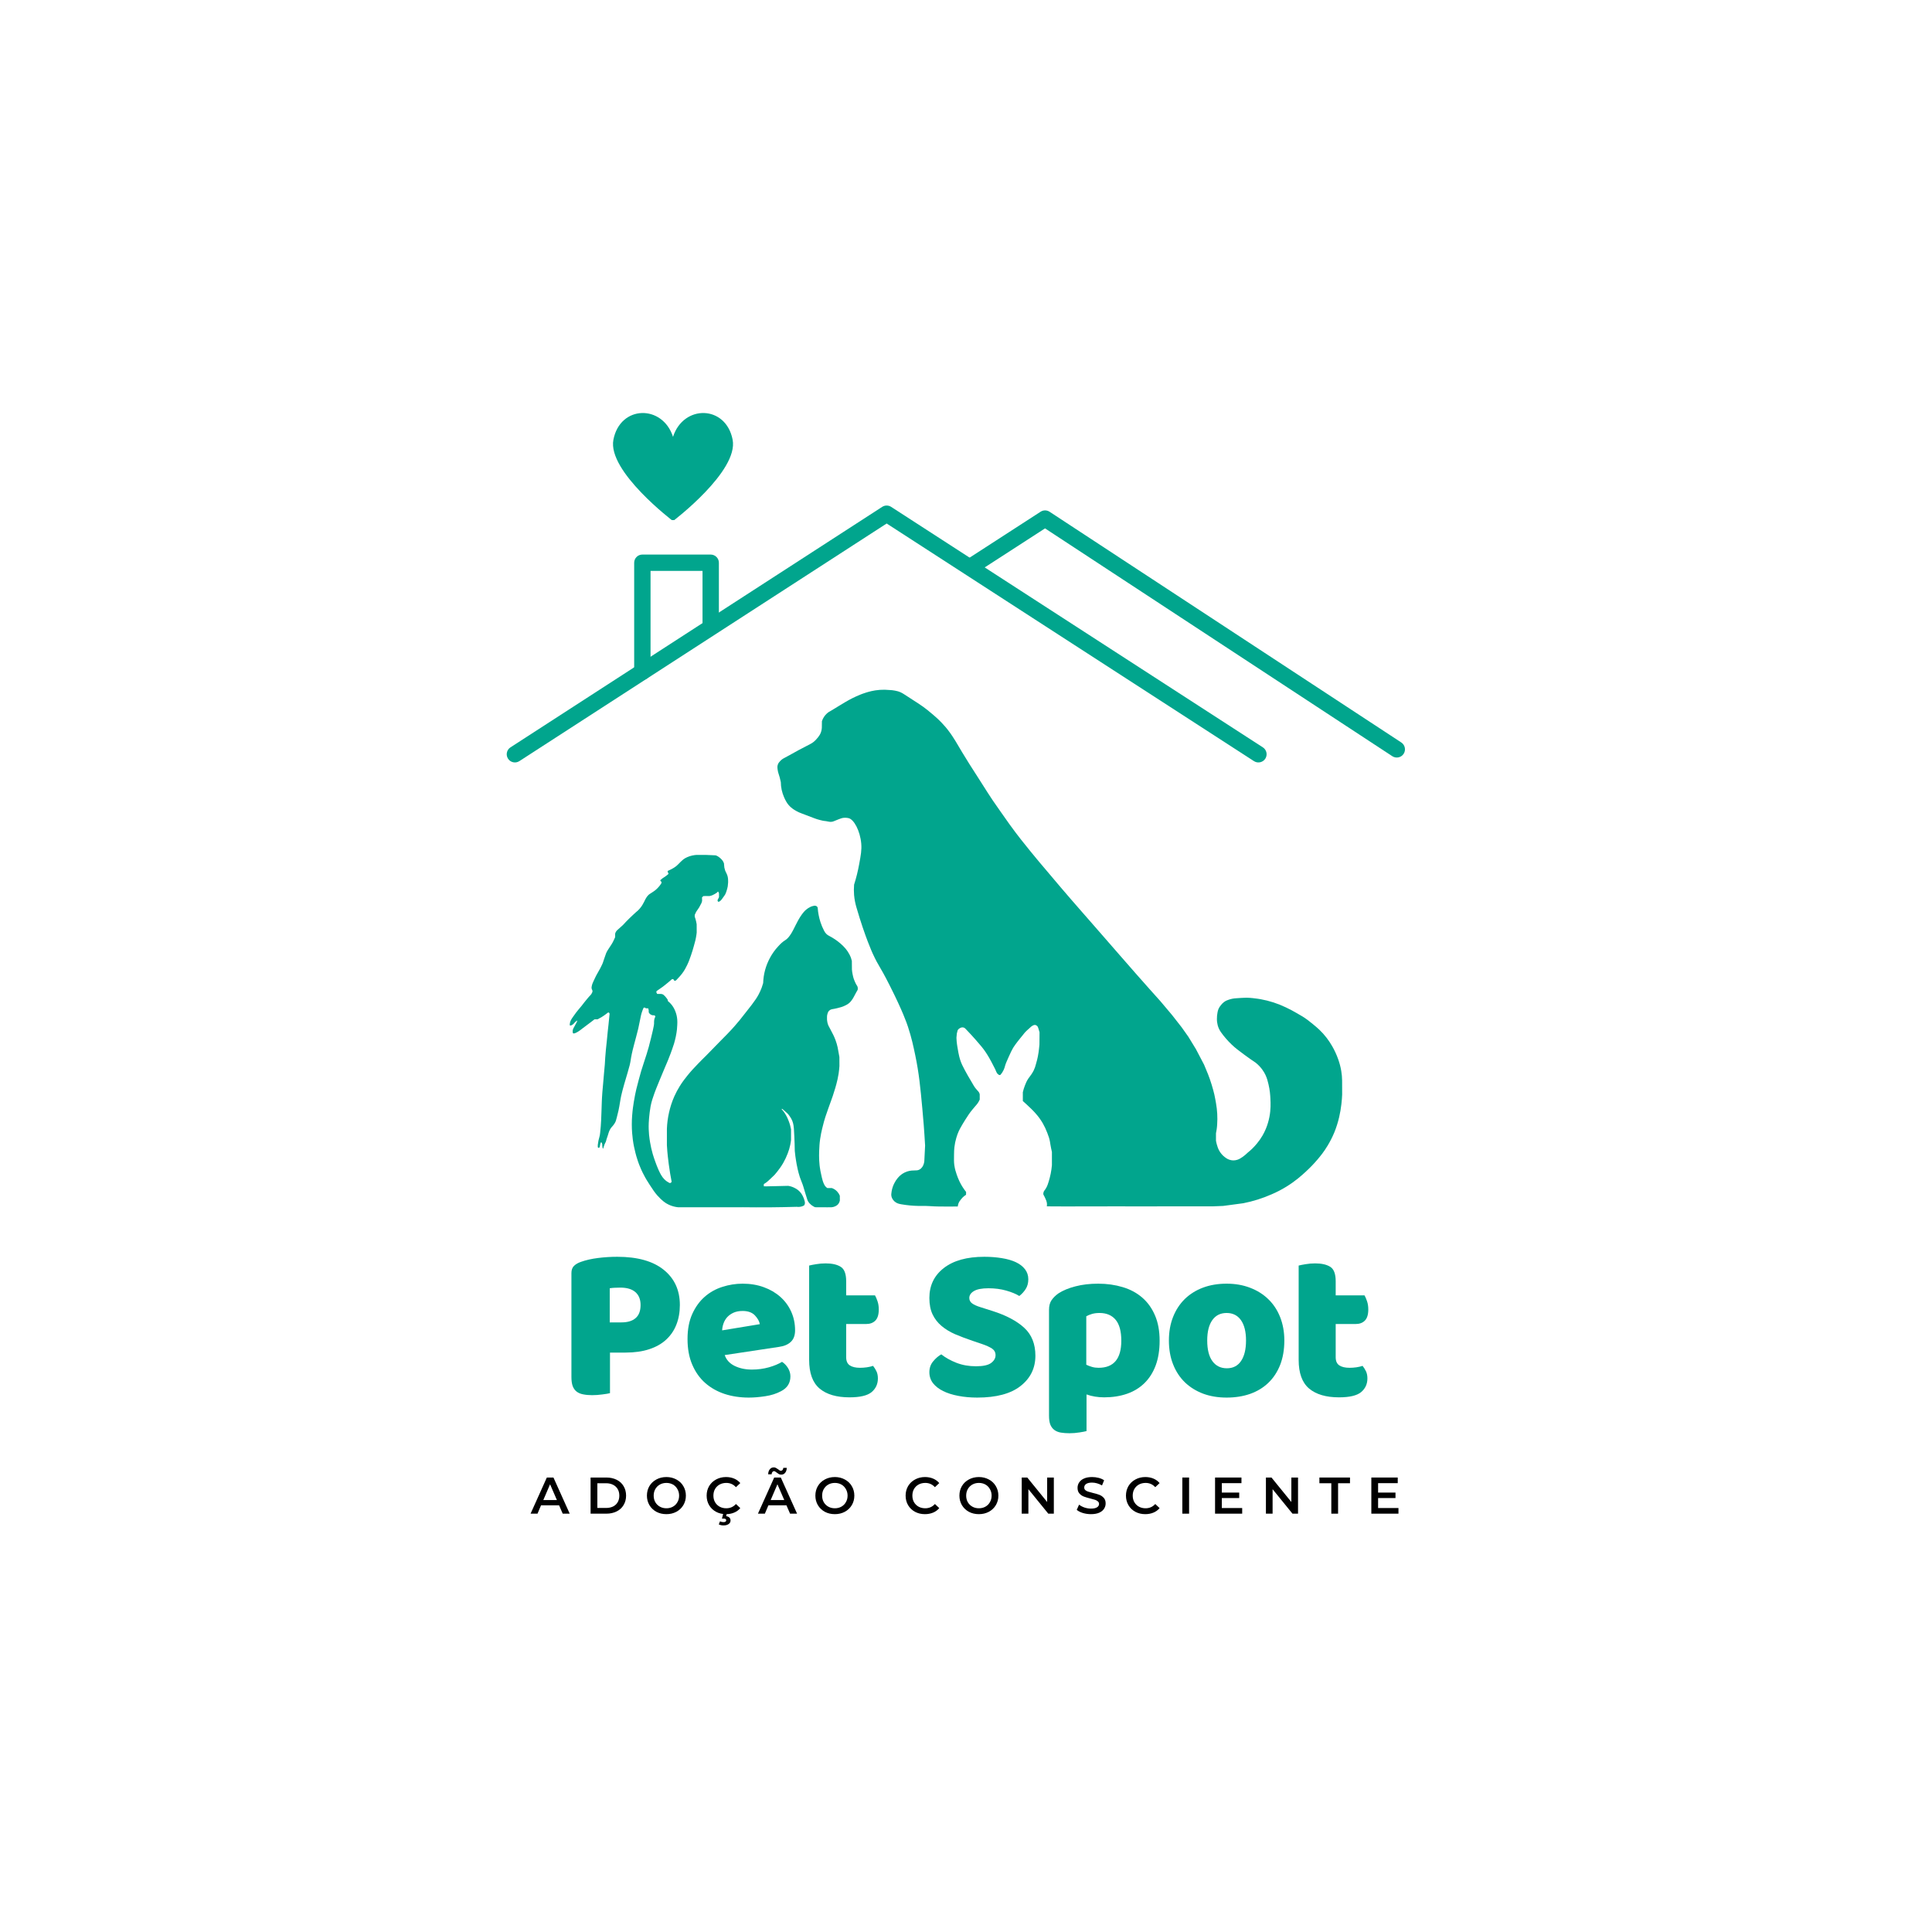<svg xmlns="http://www.w3.org/2000/svg" xmlns:xlink="http://www.w3.org/1999/xlink" width="500" zoomAndPan="magnify" viewBox="0 0 375 375" height="500" preserveAspectRatio="xMidYMid meet" version="1.0"><defs><g/><clipPath id="2dd98926e4"><path d="M 150 133.859 L 260.543 133.859 L 260.543 234.359 L 150 234.359 Z M 150 133.859 " clip-rule="nonzero"/></clipPath><clipPath id="abe0c19509"><path d="M 110.543 165 L 167 165 L 167 234.359 L 110.543 234.359 Z M 110.543 165 " clip-rule="nonzero"/></clipPath><clipPath id="f1e7fe9b55"><path d="M 118 80 L 143 80 L 143 100.949 L 118 100.949 Z M 118 80 " clip-rule="nonzero"/></clipPath><clipPath id="cd63fa6e2e"><path d="M 98.148 98.012 L 246 98.012 L 246 148 L 98.148 148 Z M 98.148 98.012 " clip-rule="nonzero"/></clipPath><clipPath id="b56d9d70ac"><path d="M 187 99 L 272.898 99 L 272.898 148 L 187 148 Z M 187 99 " clip-rule="nonzero"/></clipPath></defs><rect x="-37.5" width="450" fill="#ffffff" y="-37.5" height="450" fill-opacity="1"/><rect x="-37.5" width="450" fill="#ffffff" y="-37.5" height="450" fill-opacity="1"/><g clip-path="url(#2dd98926e4)"><path fill="#01a58d" d="M 179.41 225.355 C 179.461 224.352 179.512 223.352 179.562 222.352 C 179.398 219.426 179.195 216.977 179.023 215.172 C 178.633 210.965 178.379 208.332 177.656 204.848 C 177.301 203.152 176.957 201.48 176.23 199.277 C 176.016 198.629 175.227 196.293 172.711 191.316 C 170.566 187.066 170.672 187.848 169.379 185.055 C 169.379 185.055 167.91 181.902 166.25 176.176 C 166.008 175.375 165.852 174.559 165.777 173.723 C 165.723 173.055 165.723 172.387 165.777 171.719 C 166.191 170.414 166.52 169.094 166.762 167.75 C 167.102 165.91 167.27 164.988 167.168 163.746 C 166.945 161.207 165.73 159.043 164.723 158.805 C 164.34 158.715 163.957 158.703 163.57 158.762 C 163.355 158.809 163.176 158.871 162.824 159.004 C 162.477 159.133 162.117 159.281 161.902 159.375 C 161.746 159.449 161.586 159.492 161.418 159.512 C 161.211 159.539 161.004 159.523 160.801 159.473 C 159.977 159.289 160.152 159.434 159.109 159.156 C 158.234 158.926 158.082 158.816 155.629 157.898 C 155.238 157.762 154.867 157.59 154.508 157.387 C 154.352 157.297 153.914 157.047 153.527 156.711 C 152.785 156.07 152.43 155.297 152.195 154.762 C 151.781 153.816 151.566 152.832 151.555 151.801 C 151.508 151.598 151.441 151.277 151.34 150.895 C 151.141 150.176 151.027 149.992 150.953 149.48 C 150.891 149.078 150.844 148.746 150.988 148.371 C 151.09 148.102 151.246 147.926 151.391 147.766 C 151.617 147.508 151.887 147.301 152.195 147.145 L 153.297 146.547 C 154.293 146 154.371 145.941 154.977 145.617 C 155.496 145.344 156.105 145.023 156.57 144.785 C 157.395 144.359 157.574 144.27 157.875 144.035 C 158.234 143.75 158.547 143.426 158.82 143.059 C 159.012 142.801 159.211 142.523 159.355 142.105 C 159.445 141.84 159.5 141.57 159.516 141.289 C 159.523 140.855 159.527 140.418 159.535 139.98 C 159.629 139.695 159.758 139.426 159.918 139.172 C 160.078 138.93 160.262 138.711 160.473 138.512 C 160.789 138.211 160.988 138.129 161.676 137.727 C 161.895 137.598 161.43 137.863 163.07 136.875 C 163.691 136.496 164 136.309 164.078 136.27 C 165.008 135.715 165.973 135.234 166.98 134.828 C 167.262 134.715 167.594 134.59 168.051 134.445 C 168.574 134.281 169.527 133.992 170.785 133.902 C 171.402 133.859 172.023 133.867 172.641 133.93 C 173.016 133.941 173.387 133.984 173.754 134.059 C 174.051 134.117 174.375 134.188 174.785 134.367 C 175 134.461 175.203 134.574 175.402 134.703 L 176.211 135.223 L 177.402 135.996 L 178.305 136.578 C 179.547 137.387 180.652 138.328 181.059 138.68 C 181.578 139.125 182.109 139.582 182.762 140.27 C 183.418 140.953 183.781 141.418 183.914 141.586 C 184.367 142.156 184.672 142.617 184.898 142.957 C 185.355 143.641 185.66 144.176 185.801 144.414 C 186.453 145.543 187.02 146.453 188.152 148.285 C 188.398 148.684 188.281 148.484 189.852 150.941 C 191.766 153.949 192.031 154.371 192.707 155.375 C 193.082 155.922 193.457 156.461 194.215 157.539 C 195.055 158.742 195.504 159.383 195.984 160.047 C 197.543 162.203 198.879 163.852 199.969 165.191 C 200.797 166.211 201.621 167.191 201.715 167.309 L 202.484 168.215 C 203.93 169.902 204.656 170.793 205.953 172.316 C 207.32 173.922 208.367 175.117 210.094 177.098 C 210.965 178.094 211.695 178.93 212.23 179.539 L 217.387 185.453 C 218.41 186.633 219.445 187.812 220.484 188.996 C 221.348 189.973 222.207 190.945 223.062 191.906 L 225.238 194.336 L 227.492 197.012 L 229.363 199.402 C 229.793 200.012 230.223 200.621 230.656 201.227 C 231.145 202.035 231.637 202.84 232.133 203.645 L 233.711 206.656 C 233.965 207.277 234.223 207.902 234.484 208.523 C 234.727 209.148 234.965 209.824 235.188 210.555 C 235.414 211.285 235.566 211.867 235.711 212.473 C 235.855 213.078 235.918 213.582 236.027 214.133 C 236.27 215.5 236.344 216.875 236.25 218.258 C 236.234 218.547 236.207 218.863 236.156 219.199 C 236.109 219.539 236.07 219.738 236.02 219.977 L 236.02 221.398 C 236.062 221.66 236.121 221.918 236.195 222.176 C 236.297 222.531 236.414 222.926 236.664 223.371 C 236.93 223.836 237.273 224.234 237.691 224.566 C 237.883 224.719 238.176 224.945 238.617 225.098 C 238.863 225.184 239.113 225.227 239.375 225.234 C 239.641 225.234 239.902 225.195 240.156 225.113 C 240.559 224.984 240.82 224.805 241.141 224.59 C 241.512 224.336 241.855 224.051 242.172 223.734 C 242.836 223.203 243.438 222.609 243.973 221.953 C 244.379 221.465 244.742 220.945 245.062 220.398 C 245.305 219.977 245.516 219.543 245.703 219.098 C 246.008 218.359 246.238 217.594 246.391 216.809 C 246.676 215.336 246.629 214.168 246.582 213.23 C 246.551 212.594 246.496 211.645 246.211 210.445 C 246.062 209.832 245.926 209.277 245.621 208.633 C 245.355 208.078 244.816 207.145 243.73 206.273 C 243.168 205.898 242.379 205.363 241.461 204.676 C 240.402 203.891 239.801 203.445 239.098 202.777 C 238.301 202.023 237.586 201.199 236.953 200.301 C 236.684 199.906 236.484 199.48 236.359 199.02 C 236.25 198.605 236.195 198.184 236.203 197.754 C 236.199 197.336 236.238 196.926 236.32 196.516 C 236.355 196.309 236.41 196.102 236.484 195.902 C 236.641 195.512 236.848 195.258 237.008 195.062 C 237.172 194.848 237.363 194.66 237.582 194.496 C 237.914 194.246 238.211 194.137 238.504 194.039 C 238.965 193.883 239.434 193.789 239.918 193.762 C 240.148 193.742 240.477 193.723 240.867 193.699 C 241.418 193.672 241.703 193.656 242.062 193.66 C 242.418 193.664 242.766 193.695 243.133 193.73 C 243.848 193.805 244.406 193.895 244.668 193.941 C 246.387 194.25 248.031 194.785 249.602 195.539 C 250.441 195.93 251.031 196.266 251.652 196.621 C 252.512 197.105 253.094 197.441 253.828 197.988 C 254.164 198.242 254.465 198.484 254.789 198.75 C 255.355 199.215 255.676 199.484 256.059 199.844 C 256.578 200.336 257.055 200.863 257.488 201.43 C 257.883 201.945 258.242 202.484 258.566 203.047 C 259.035 203.859 259.426 204.707 259.738 205.59 C 260.008 206.34 260.211 207.105 260.34 207.895 C 260.441 208.5 260.496 209.109 260.504 209.727 L 260.512 212.449 C 260.492 212.949 260.449 213.59 260.363 214.32 C 260.266 215.168 260.121 216.004 259.93 216.832 C 259.691 217.867 259.371 218.871 258.969 219.855 C 258.598 220.738 258.164 221.59 257.664 222.41 C 256.93 223.629 256.242 224.449 255.746 225.039 C 255.043 225.867 254.293 226.648 253.492 227.383 C 252.727 228.09 251.488 229.227 249.656 230.348 C 248.758 230.902 247.82 231.387 246.848 231.805 C 245.07 232.59 243.227 233.172 241.32 233.547 L 237.418 234.07 L 235.359 234.152 C 231.863 234.145 229.051 234.148 227.082 234.152 C 224.754 234.156 223.355 234.164 220.758 234.16 L 216.871 234.152 L 212.027 234.16 L 206.609 234.168 L 203.191 234.152 C 203.227 233.934 203.23 233.711 203.199 233.488 C 203.16 233.207 203.074 233.012 202.914 232.648 C 202.797 232.379 202.668 232.117 202.52 231.859 C 202.504 231.754 202.504 231.645 202.52 231.535 C 202.555 231.332 202.641 231.152 202.785 231.004 C 202.93 230.801 203.059 230.59 203.172 230.367 C 203.301 230.098 203.398 229.848 203.551 229.336 C 203.699 228.828 203.816 228.426 203.945 227.785 C 204.051 227.254 204.125 226.715 204.176 226.172 L 204.176 223.594 C 204.137 223.43 204.078 223.184 204.02 222.883 C 203.891 222.266 203.852 221.918 203.801 221.625 C 203.691 220.992 203.527 220.543 203.281 219.902 C 203.039 219.254 202.746 218.629 202.402 218.027 C 201.984 217.312 201.5 216.648 200.941 216.035 C 200.43 215.453 199.926 214.992 199.113 214.234 L 198.531 213.707 L 198.531 212.004 C 198.633 211.555 198.766 211.121 198.934 210.695 C 199.102 210.266 199.266 209.848 199.586 209.363 C 199.805 209.035 199.906 208.969 200.207 208.508 C 200.367 208.27 200.512 208.023 200.641 207.77 C 200.832 207.375 200.977 206.961 201.078 206.535 C 201.254 205.953 201.371 205.445 201.449 205.055 C 201.562 204.469 201.625 204.004 201.664 203.645 C 201.703 203.285 201.734 202.977 201.754 202.746 C 201.758 201.949 201.762 201.152 201.773 200.355 C 201.688 200.027 201.602 199.758 201.531 199.555 C 201.465 199.352 201.422 199.25 201.316 199.145 C 201.207 199.035 201.074 198.965 200.922 198.941 C 200.867 198.934 200.715 198.922 200.422 199.078 C 200.191 199.207 200.055 199.348 199.902 199.492 C 199.34 200.023 199.355 199.949 199.062 200.266 C 198.902 200.43 198.848 200.508 198.504 200.938 C 197.777 201.848 197.777 201.809 197.477 202.215 C 197.172 202.617 196.934 202.926 196.668 203.352 C 196.406 203.781 196.191 204.246 195.812 205.086 C 195.434 205.93 195.223 206.395 195.098 206.824 C 195.02 207.102 194.969 207.328 194.816 207.656 C 194.656 208.004 194.453 208.32 194.207 208.609 C 194.16 208.641 194.109 208.66 194.055 208.668 C 193.891 208.684 193.777 208.551 193.762 208.531 C 193.66 208.461 193.574 208.379 193.504 208.281 C 193.453 208.203 193.41 208.105 193.324 207.91 C 193.289 207.816 193.234 207.695 193.188 207.578 C 193.008 207.207 192.758 206.711 192.441 206.125 C 192.191 205.66 191.797 204.934 191.293 204.191 C 190.789 203.445 190.285 202.852 189.336 201.773 C 188.863 201.234 188.219 200.523 187.43 199.711 C 187.332 199.59 187.207 199.504 187.059 199.449 C 186.75 199.348 186.48 199.477 186.367 199.531 C 186.168 199.625 186.008 199.766 185.887 199.949 C 185.836 200.164 185.781 200.383 185.723 200.598 C 185.695 200.875 185.672 201.152 185.645 201.43 C 185.648 201.602 185.66 201.852 185.688 202.141 C 185.723 202.523 185.77 202.82 185.828 203.18 C 185.996 204.156 186.074 204.648 186.195 205.102 C 186.293 205.5 186.418 205.887 186.566 206.266 C 186.695 206.594 186.816 206.828 187.051 207.285 C 187.121 207.426 187.395 207.965 187.848 208.758 C 188.305 209.551 188.184 209.309 188.645 210.113 C 188.887 210.539 189.148 211.004 189.426 211.324 C 189.535 211.449 189.633 211.574 189.746 211.695 C 189.859 211.816 189.953 211.91 190.02 212.027 C 190.09 212.148 190.141 212.277 190.164 212.418 L 190.164 213.426 C 190.113 213.539 190.047 213.676 189.961 213.828 C 189.863 214.004 189.75 214.172 189.625 214.328 C 189.531 214.449 189.434 214.566 189.328 214.676 C 189.328 214.676 189.227 214.789 188.727 215.387 C 188.223 215.984 187.777 216.688 187.379 217.312 C 187.043 217.836 186.809 218.246 186.664 218.492 C 186.406 218.945 186.27 219.18 186.109 219.523 C 185.914 219.953 185.75 220.398 185.621 220.855 C 185.445 221.449 185.32 222.051 185.25 222.664 C 185.191 223.152 185.188 223.484 185.176 224.137 C 185.16 225.098 185.152 225.578 185.234 226.172 C 185.348 226.941 185.535 227.52 185.695 227.98 C 185.855 228.449 186.039 228.906 186.254 229.352 C 186.602 230.066 187.023 230.734 187.52 231.359 L 187.508 231.906 C 187.383 231.98 187.266 232.062 187.156 232.152 C 186.922 232.34 186.715 232.551 186.531 232.789 C 186.324 233.051 186.156 233.266 186.031 233.605 C 185.965 233.793 185.922 233.984 185.902 234.184 L 185.109 234.184 C 184.742 234.184 184.48 234.188 184.41 234.191 C 182.762 234.211 181.379 234.156 181.379 234.156 C 180.559 234.121 180.492 234.094 179.746 234.074 C 179 234.059 178.902 234.074 178.277 234.07 C 177.164 234.051 176.059 233.945 174.957 233.754 C 174.504 233.672 174.102 233.586 173.711 233.266 C 173.574 233.156 173.207 232.844 173.055 232.305 C 172.949 231.945 172.996 231.656 173.07 231.203 C 173.168 230.641 173.352 230.105 173.621 229.602 C 173.793 229.262 174 228.945 174.246 228.656 C 174.52 228.324 174.836 228.043 175.199 227.805 C 175.727 227.469 176.301 227.27 176.926 227.207 L 178 227.16 C 178.16 227.141 178.312 227.094 178.457 227.016 C 178.648 226.918 178.809 226.781 178.938 226.609 C 179.309 226.152 179.391 225.586 179.41 225.355 Z M 179.41 225.355 " fill-opacity="1" fill-rule="nonzero"/></g><g clip-path="url(#abe0c19509)"><path fill="#01a58d" d="M 144.125 234.324 C 145.879 234.348 147.672 234.352 149.496 234.34 C 151.238 234.324 152.949 234.293 154.633 234.242 C 155.004 234.293 155.367 234.258 155.723 234.137 C 155.836 234.098 155.945 234.047 156.051 233.992 C 156.117 233.914 156.164 233.824 156.195 233.727 C 156.266 233.52 156.234 233.332 156.184 233.129 C 156.09 232.762 155.953 232.41 155.781 232.074 C 155.652 231.824 155.496 231.59 155.305 231.383 C 155.047 231.094 154.75 230.855 154.41 230.672 C 153.969 230.418 153.5 230.25 152.996 230.172 L 148.762 230.27 L 148.254 230.258 L 148.254 229.828 C 148.359 229.762 148.52 229.668 148.703 229.539 C 148.887 229.414 149.047 229.27 149.492 228.852 C 149.938 228.434 150.199 228.191 150.352 228.027 C 150.5 227.859 150.613 227.73 150.844 227.434 C 151.223 226.949 151.613 226.445 152.031 225.715 C 152.371 225.121 152.656 224.508 152.898 223.867 C 153.109 223.328 153.273 222.77 153.391 222.203 C 153.465 221.832 153.512 221.508 153.539 221.27 L 153.539 219.195 C 153.5 218.98 153.441 218.707 153.355 218.398 C 153.273 218.109 153.18 217.82 153.066 217.539 C 152.941 217.207 152.793 216.883 152.625 216.57 C 152.484 216.312 152.328 216.062 152.16 215.824 C 152.012 215.621 151.852 215.426 151.684 215.238 L 151.844 215.238 L 152.363 215.688 C 152.676 215.961 152.727 215.996 152.828 216.102 C 153.012 216.289 153.176 216.492 153.32 216.715 C 153.695 217.238 153.93 217.816 154.023 218.453 C 154.062 218.672 154.086 218.891 154.098 219.113 C 154.129 219.625 154.156 220.137 154.18 220.66 C 154.227 221.586 154.254 222.496 154.266 223.387 C 154.336 224.125 154.422 224.758 154.508 225.262 C 154.566 225.633 154.66 226.195 154.828 226.934 C 154.934 227.379 155.051 227.871 155.254 228.492 C 155.457 229.113 155.523 229.145 155.789 229.902 C 155.914 230.25 155.926 230.328 156.352 231.738 C 156.703 232.895 156.746 233.02 156.863 233.207 C 157.242 233.816 157.797 234.145 158.207 234.324 L 160.57 234.336 L 161.406 234.328 C 161.656 234.309 161.891 234.246 162.117 234.141 C 162.281 234.059 162.52 233.945 162.727 233.676 C 162.871 233.484 162.969 233.266 163.016 233.027 L 163.008 232.078 C 162.887 231.781 162.715 231.516 162.496 231.277 C 162.203 230.965 161.855 230.734 161.449 230.598 L 160.582 230.598 C 160.449 230.512 160.328 230.41 160.223 230.289 C 160.102 230.145 160.004 229.988 159.93 229.816 C 159.723 229.371 159.609 228.926 159.52 228.555 C 159.434 228.184 159.352 227.844 159.25 227.309 C 159.152 226.773 159.094 226.289 159.082 226.191 C 159.082 226.191 159.035 225.754 159.008 225.27 C 158.934 224.043 159.043 222.504 159.062 222.23 C 159.082 221.953 159.121 221.531 159.191 221.066 C 159.305 220.262 159.441 219.672 159.582 219.07 C 159.82 218.043 160.062 217.238 160.207 216.785 C 160.352 216.332 160.492 215.93 160.816 215.027 C 161.367 213.473 161.398 213.453 161.652 212.691 C 162.059 211.473 162.285 210.633 162.336 210.438 C 162.5 209.801 162.652 209.211 162.773 208.406 C 162.867 207.801 162.91 207.285 162.934 206.91 C 162.93 206.332 162.93 205.754 162.926 205.176 C 162.898 205.012 162.852 204.77 162.801 204.473 C 162.691 203.836 162.633 203.516 162.586 203.293 C 162.48 202.809 162.34 202.336 162.168 201.871 C 161.91 201.164 161.621 200.629 161.207 199.848 C 160.883 199.25 160.699 198.957 160.594 198.43 C 160.531 198.125 160.504 197.82 160.52 197.508 C 160.508 197.273 160.535 197.039 160.602 196.812 C 160.66 196.609 160.727 196.391 160.918 196.191 C 161.059 196.047 161.223 195.953 161.418 195.902 C 161.863 195.832 162.234 195.75 162.508 195.684 C 163.09 195.543 163.574 195.422 164.148 195.121 C 164.367 195.012 164.559 194.91 164.785 194.723 C 165.125 194.441 165.32 194.148 165.516 193.852 C 165.711 193.551 165.746 193.426 166.172 192.652 L 166.473 192.125 C 166.508 191.957 166.508 191.789 166.473 191.617 C 166.422 191.41 166.324 191.289 166.227 191.137 C 166.125 190.984 166.012 190.734 165.848 190.344 C 165.625 189.812 165.535 189.359 165.473 189.023 C 165.418 188.742 165.383 188.457 165.359 188.172 C 165.352 187.625 165.348 187.078 165.344 186.531 C 165.305 186.344 165.254 186.16 165.191 185.977 C 165.137 185.812 164.867 185.027 164.109 184.113 C 163.816 183.77 163.5 183.449 163.156 183.156 C 162.48 182.57 161.742 182.074 160.949 181.66 C 160.742 181.566 160.559 181.438 160.398 181.277 C 160.207 181.09 160.055 180.875 159.941 180.629 C 159.664 180.098 159.434 179.547 159.25 178.98 C 159.102 178.523 158.984 178.059 158.895 177.586 C 158.816 177.176 158.758 176.762 158.727 176.344 C 158.73 176.234 158.703 176.129 158.645 176.035 C 158.523 175.855 158.324 175.82 158.242 175.801 C 158.156 175.785 158.09 175.781 157.828 175.848 C 157.648 175.887 157.477 175.945 157.309 176.023 C 156.988 176.176 156.695 176.367 156.426 176.602 C 156.246 176.758 155.859 177.121 155.309 177.977 C 155.039 178.398 154.832 178.789 154.438 179.559 C 153.941 180.52 153.922 180.633 153.621 181.117 C 153.207 181.789 152.918 182.105 152.613 182.348 C 152.395 182.52 152.359 182.508 152.07 182.719 C 151.965 182.797 151.574 183.098 151.027 183.707 C 150.418 184.367 149.898 185.094 149.469 185.883 C 148.633 187.422 148.184 189.066 148.129 190.816 C 148.066 191.047 147.973 191.348 147.852 191.684 C 147.68 192.141 147.48 192.586 147.254 193.016 C 146.883 193.719 146.539 194.18 145.902 195.043 C 145.734 195.266 145.422 195.66 144.805 196.445 C 144.117 197.328 143.77 197.766 143.547 198.039 C 142.871 198.855 142.336 199.453 142.027 199.793 C 141.363 200.523 141.188 200.672 139.664 202.227 C 138.141 203.781 138.188 203.754 137.098 204.855 C 136.133 205.824 136.07 205.863 135.512 206.449 C 134.766 207.227 134.176 207.84 133.469 208.715 C 132.992 209.309 132.488 209.934 131.922 210.852 C 131.539 211.469 131.199 212.113 130.898 212.777 C 130.445 213.797 130.098 214.855 129.855 215.949 C 129.621 216.988 129.484 218.039 129.445 219.102 L 129.445 222.27 C 129.492 223.164 129.559 223.902 129.621 224.445 C 129.68 224.988 129.734 225.438 129.805 225.969 C 129.879 226.5 129.957 227.062 130.086 227.848 C 130.176 228.383 130.262 228.84 130.328 229.172 C 130.398 229.355 130.348 229.492 130.18 229.59 C 130.059 229.656 129.895 229.621 129.77 229.504 C 129.598 229.418 129.438 229.316 129.285 229.199 C 129.02 228.992 128.785 228.75 128.59 228.477 C 128.457 228.297 128.211 227.945 127.82 227.074 C 127.551 226.477 127.383 226.008 127.199 225.504 C 127.016 224.996 126.855 224.547 126.688 223.965 C 126.477 223.23 126.309 222.492 126.184 221.738 C 126.066 221.047 125.848 219.68 125.922 217.973 C 125.945 217.441 125.992 216.949 126.016 216.707 C 126.059 216.277 126.133 215.527 126.277 214.754 C 126.465 213.766 126.715 213.074 127.055 212.105 C 127.238 211.59 127.504 210.949 128.027 209.672 C 128.312 208.977 128.547 208.418 128.809 207.793 C 129.359 206.484 129.457 206.277 129.641 205.828 C 129.945 205.09 130.367 204.004 130.82 202.602 C 130.945 202.176 131.07 201.711 131.176 201.195 C 131.285 200.684 131.344 200.246 131.395 199.824 C 131.418 199.602 131.441 199.293 131.457 198.926 C 131.477 198.598 131.477 198.27 131.457 197.945 C 131.418 197.402 131.305 196.879 131.113 196.375 C 130.941 195.902 130.699 195.465 130.395 195.066 C 130.172 194.781 129.918 194.527 129.637 194.305 C 129.641 194.219 129.625 194.137 129.594 194.059 C 129.566 193.988 129.531 193.922 129.48 193.867 C 129.344 193.676 129.195 193.496 129.035 193.324 C 128.797 193.082 128.68 193.004 128.551 192.965 C 128.465 192.938 128.375 192.922 128.285 192.922 L 127.91 192.922 L 127.551 192.914 C 127.504 192.828 127.469 192.75 127.438 192.699 C 127.41 192.648 127.391 192.559 127.391 192.539 C 127.395 192.457 127.43 192.387 127.492 192.332 L 127.82 192.105 C 127.996 191.984 128.348 191.742 128.645 191.527 C 128.938 191.312 129.262 191.043 129.828 190.574 L 130.445 190.047 L 130.703 190.047 C 130.711 190.09 130.723 190.125 130.746 190.16 C 130.77 190.191 130.793 190.223 130.82 190.25 C 130.883 190.328 130.879 190.344 130.902 190.363 C 130.926 190.383 131.004 190.398 131.141 190.332 C 131.281 190.262 131.379 190.117 131.527 189.961 C 131.832 189.652 132.113 189.332 132.379 188.992 C 132.871 188.348 133.164 187.75 133.383 187.297 C 133.688 186.668 133.852 186.191 134.121 185.43 C 134.359 184.746 134.5 184.242 134.676 183.625 C 134.957 182.66 135.039 182.246 135.078 182.027 C 135.16 181.605 135.203 181.25 135.23 180.996 L 135.223 179.402 C 135.172 179.055 135.094 178.715 134.996 178.383 C 134.949 178.227 134.902 178.074 134.848 177.934 L 134.848 177.582 C 134.941 177.387 135.027 177.188 135.121 176.992 L 135.711 176.117 L 136.156 175.273 L 136.277 174.883 L 136.262 174.176 L 136.52 173.934 L 137.012 173.914 L 137.703 173.926 C 137.906 173.891 138.105 173.832 138.297 173.75 C 138.449 173.684 138.594 173.609 138.734 173.527 C 138.91 173.426 139.055 173.332 139.16 173.254 C 139.188 173.223 139.223 173.191 139.25 173.156 C 139.277 173.121 139.297 173.102 139.32 173.07 L 139.406 173.07 C 139.426 173.105 139.445 173.141 139.465 173.176 C 139.504 173.25 139.539 173.328 139.559 173.41 C 139.559 173.637 139.562 173.867 139.562 174.09 C 139.551 174.141 139.535 174.191 139.516 174.242 C 139.484 174.316 139.445 174.383 139.406 174.449 C 139.367 174.504 139.336 174.562 139.312 174.625 C 139.297 174.672 139.254 174.805 139.316 174.926 C 139.34 174.969 139.371 175 139.41 175.031 C 139.445 175.031 139.484 175.031 139.52 175.023 C 139.562 175.02 139.598 175.004 139.637 174.984 C 139.711 174.938 139.781 174.887 139.848 174.824 C 139.953 174.727 140.051 174.621 140.133 174.504 C 140.688 173.734 140.715 173.695 140.773 173.578 C 140.867 173.387 140.945 173.188 141.008 172.984 C 141.109 172.68 141.191 172.367 141.254 172.051 C 141.277 171.793 141.305 171.539 141.328 171.277 C 141.328 171.141 141.324 171 141.324 170.859 C 141.324 170.633 141.301 170.406 141.25 170.184 C 141.211 170.008 141.152 169.84 141.082 169.676 L 140.758 168.992 C 140.703 168.797 140.652 168.602 140.598 168.402 C 140.574 168.117 140.543 167.836 140.516 167.551 C 140.473 167.434 140.422 167.32 140.359 167.215 C 140.27 167.059 140.16 166.914 140.031 166.785 C 139.887 166.629 139.727 166.488 139.551 166.363 C 139.426 166.266 139.293 166.184 139.148 166.113 C 139.066 166.078 138.984 166.047 138.898 166.02 L 137.07 165.941 L 135.145 165.941 C 134.734 165.973 134.055 166.07 133.379 166.379 C 133.121 166.492 132.883 166.629 132.656 166.793 C 132.555 166.875 132.457 166.953 132.078 167.316 C 131.441 167.934 131.492 167.922 131.289 168.086 C 131.016 168.305 130.719 168.496 130.41 168.66 C 130.129 168.812 129.879 168.922 129.691 169.004 C 129.648 169.02 129.617 169.051 129.598 169.09 C 129.578 169.141 129.578 169.191 129.598 169.242 C 129.621 169.305 129.652 169.363 129.688 169.418 C 129.734 169.5 129.762 169.523 129.762 169.566 C 129.762 169.605 129.648 169.73 129.605 169.762 C 129.41 169.887 129.25 170.07 129.047 170.184 C 128.75 170.348 128.48 170.547 128.234 170.781 C 128.219 170.793 128.16 170.844 128.164 170.902 C 128.168 170.965 128.188 170.969 128.234 171.023 L 128.324 171.105 C 128.367 171.141 128.391 171.188 128.402 171.238 C 128.406 171.289 128.402 171.336 128.383 171.383 C 128.371 171.43 128.352 171.473 128.328 171.516 C 128.25 171.637 128.137 171.797 127.996 171.973 C 127.797 172.219 127.582 172.449 127.344 172.66 C 127.172 172.809 126.992 172.945 126.801 173.07 C 126.219 173.484 126.102 173.477 125.828 173.75 C 125.676 173.906 125.543 174.078 125.43 174.266 C 125.277 174.5 125.234 174.625 125.027 175.035 C 124.891 175.293 124.816 175.441 124.711 175.613 C 124.465 176.023 124.168 176.395 123.824 176.727 C 123.672 176.871 123.699 176.828 123.344 177.141 C 123.262 177.219 123.059 177.398 122.699 177.738 C 122.34 178.082 121.992 178.41 121.492 178.926 C 120.992 179.445 121.059 179.418 120.852 179.605 C 120.645 179.793 120.172 180.195 119.809 180.535 C 119.676 180.656 119.57 180.801 119.492 180.965 C 119.453 181.043 119.426 181.125 119.402 181.211 L 119.402 181.895 C 119.352 182.016 119.273 182.188 119.176 182.395 C 119.129 182.496 119.016 182.73 118.926 182.91 C 118.758 183.223 118.625 183.406 118.445 183.68 C 118.031 184.301 117.824 184.613 117.641 185.035 C 117.59 185.152 117.5 185.426 117.316 185.969 C 117.133 186.516 117.105 186.641 117.004 186.895 C 116.969 186.992 116.855 187.27 116.523 187.914 C 116.148 188.633 116.078 188.676 115.711 189.371 C 115.348 190.062 115.531 189.797 115.152 190.555 C 115.152 190.555 114.883 191.082 114.832 191.562 C 114.816 191.66 114.816 191.758 114.836 191.859 C 114.875 192.082 114.973 192.133 114.996 192.316 C 115.02 192.5 114.969 192.562 114.918 192.684 C 114.844 192.875 114.73 193.043 114.586 193.184 C 114.238 193.523 113.949 193.918 113.633 194.285 C 113.312 194.652 113.441 194.551 112.895 195.227 C 112.348 195.898 112.266 195.957 111.852 196.496 C 111.758 196.621 111.855 196.496 111.305 197.25 C 111.117 197.508 110.883 197.832 110.719 198.223 C 110.656 198.387 110.621 198.555 110.602 198.727 C 110.582 198.898 110.574 198.98 110.621 199.027 C 110.73 199.129 111.027 198.969 111.199 198.832 C 111.371 198.699 111.406 198.641 111.586 198.434 C 111.691 198.316 111.832 198.234 111.945 198.129 C 111.957 198.117 111.992 198.078 112.012 198.09 C 112.035 198.105 112.027 198.172 112.023 198.195 C 112.008 198.262 111.984 198.32 111.949 198.379 C 111.922 198.434 111.898 198.488 111.867 198.543 C 111.781 198.684 111.781 198.715 111.555 199.125 C 111.297 199.598 111.246 199.66 111.195 199.852 C 111.168 199.965 111.152 200.078 111.156 200.191 C 111.16 200.355 111.164 200.48 111.227 200.543 C 111.406 200.73 112.027 200.348 112.273 200.195 C 112.52 200.043 112.734 199.875 113.07 199.609 C 113.406 199.348 113.105 199.594 114.742 198.352 L 115.402 197.848 L 115.988 197.848 C 116.297 197.695 116.555 197.551 116.746 197.434 C 117.105 197.215 117.371 197.02 117.582 196.863 C 117.793 196.707 117.875 196.641 117.973 196.566 C 118.016 196.527 118.062 196.512 118.121 196.516 C 118.164 196.527 118.199 196.551 118.227 196.586 C 118.277 196.641 118.309 196.703 118.32 196.777 C 118.312 196.855 118.301 196.98 118.285 197.129 C 118.195 197.965 118.16 198.344 118.117 198.805 C 118.035 199.562 118.039 199.449 117.953 200.293 C 117.871 201.066 117.875 201.086 117.789 201.98 C 117.691 202.949 117.676 202.965 117.605 203.723 C 117.555 204.254 117.516 204.695 117.473 205.289 C 117.426 205.965 117.438 206.004 117.395 206.609 C 117.352 207.215 117.332 207.324 117.246 208.23 C 117.168 209.07 117.184 208.984 117.078 210.188 C 116.977 211.391 116.961 211.441 116.914 212.039 C 116.852 212.848 116.824 213.48 116.809 213.852 C 116.781 214.469 116.777 214.676 116.754 215.488 C 116.699 217.086 116.672 217.887 116.605 218.641 C 116.508 219.75 116.457 220.305 116.363 220.605 C 116.203 221.121 116.094 221.652 116.035 222.191 C 116.027 222.27 116.023 222.352 116.027 222.434 C 116.023 222.629 116.031 222.68 116.066 222.723 C 116.102 222.77 116.133 222.805 116.215 222.797 C 116.297 222.789 116.352 222.719 116.375 222.691 C 116.398 222.664 116.43 222.547 116.457 222.355 C 116.5 222.082 116.539 221.977 116.551 221.941 C 116.59 221.84 116.637 221.703 116.699 221.703 C 116.766 221.703 116.883 222.031 116.887 222.047 C 116.891 222.188 116.895 222.301 116.902 222.391 C 116.91 222.488 116.922 222.59 116.941 222.688 C 116.965 222.805 116.996 222.953 117.039 222.957 C 117.082 222.961 117.098 222.859 117.184 222.59 C 117.266 222.316 117.301 222.23 117.344 222.117 C 117.434 221.887 117.473 221.879 117.566 221.668 C 117.656 221.457 117.641 221.418 117.727 221.125 C 117.809 220.836 117.82 220.863 117.973 220.395 C 118.125 219.922 118.117 219.887 118.215 219.641 C 118.289 219.449 118.379 219.266 118.488 219.094 C 118.664 218.805 118.762 218.77 119.016 218.441 C 119.184 218.234 119.328 218.016 119.445 217.777 C 119.523 217.629 119.555 217.531 119.734 216.836 C 119.895 216.215 119.973 215.898 120.047 215.57 C 120.117 215.242 120.176 214.926 120.215 214.707 C 120.352 213.965 120.355 213.797 120.461 213.246 C 120.535 212.836 120.605 212.555 120.719 212.086 C 120.785 211.812 120.902 211.336 121.172 210.395 C 121.445 209.457 121.496 209.316 121.82 208.195 C 122.047 207.41 122.156 207.016 122.227 206.73 C 122.449 205.797 122.398 205.676 122.629 204.578 C 122.742 204.023 122.852 203.613 123.051 202.84 C 123.172 202.379 123.176 202.379 123.457 201.316 C 123.793 200.047 123.852 199.805 123.883 199.66 C 123.938 199.414 124.02 199.023 124.176 198.242 C 124.383 197.223 124.449 196.852 124.641 196.309 C 124.727 196.059 124.828 195.816 124.941 195.578 L 125.184 195.578 C 125.238 195.625 125.297 195.668 125.359 195.711 L 125.824 195.723 L 125.918 196.152 C 125.914 196.258 125.914 196.371 125.914 196.477 C 125.969 196.609 126.051 196.723 126.16 196.816 C 126.25 196.895 126.484 197.066 126.785 197.074 C 126.906 197.074 126.996 197.051 127.086 197.117 C 127.156 197.172 127.195 197.242 127.195 197.332 C 127.195 197.383 127.172 197.402 127.121 197.504 C 127.121 197.504 127.102 197.547 127.047 197.691 C 126.922 198.043 126.953 198.707 126.953 198.707 C 126.961 198.855 126.875 199.246 126.711 200.023 C 126.676 200.168 126.602 200.516 126.383 201.402 C 126.164 202.293 126.066 202.672 125.926 203.199 C 125.887 203.316 125.738 203.875 125.504 204.621 C 125.328 205.199 125.293 205.266 124.945 206.344 C 124.688 207.133 124.562 207.527 124.438 207.934 C 124.27 208.5 124.16 208.914 123.98 209.586 C 123.738 210.477 123.621 210.918 123.504 211.43 C 123.363 212.035 123.184 212.883 123.02 213.891 C 122.867 214.82 122.797 215.484 122.777 215.668 C 122.738 216.035 122.711 216.352 122.695 216.59 C 122.613 217.691 122.613 218.793 122.695 219.895 C 122.766 220.863 122.887 221.609 122.941 221.934 C 122.973 222.109 123.098 222.84 123.344 223.793 C 123.441 224.16 123.582 224.707 123.824 225.406 C 123.93 225.723 124.145 226.309 124.465 227.023 C 124.59 227.301 124.832 227.824 125.188 228.465 C 125.281 228.637 125.562 229.137 126.066 229.91 C 126.734 230.93 127.066 231.441 127.594 232.043 C 128.531 233.105 129.223 233.516 129.441 233.637 C 129.676 233.77 129.914 233.883 130.164 233.98 C 130.629 234.16 131.113 234.277 131.609 234.328 L 144.125 234.328 Z M 144.125 234.324 " fill-opacity="1" fill-rule="nonzero"/></g><g clip-path="url(#f1e7fe9b55)"><path fill="#01a58d" d="M 142.203 85.344 C 140.891 78.594 132.66 78.48 130.633 84.793 C 128.602 78.48 120.375 78.594 119.062 85.344 C 117.871 91.473 130.633 101.137 130.633 101.137 C 130.633 101.137 143.395 91.473 142.203 85.344 Z M 142.203 85.344 " fill-opacity="1" fill-rule="nonzero"/></g><g clip-path="url(#cd63fa6e2e)"><path fill="#01a58d" d="M 100.809 147.734 L 172.102 101.613 C 172.102 101.613 243.391 147.734 243.391 147.734 C 244.129 148.211 245.117 148 245.594 147.262 C 246.07 146.523 245.859 145.539 245.121 145.062 C 245.121 145.062 172.965 98.379 172.965 98.379 C 172.438 98.039 171.762 98.039 171.238 98.379 C 171.238 98.379 99.082 145.062 99.082 145.062 C 98.344 145.539 98.133 146.523 98.609 147.262 C 99.086 148 100.07 148.211 100.809 147.734 Z M 100.809 147.734 " fill-opacity="1" fill-rule="evenodd"/></g><g clip-path="url(#b56d9d70ac)"><path fill="#01a58d" d="M 189.727 111.043 L 202.84 102.559 C 202.84 102.559 270.242 146.777 270.242 146.777 C 270.977 147.258 271.965 147.055 272.445 146.32 C 272.926 145.582 272.723 144.598 271.988 144.113 C 271.988 144.113 203.719 99.328 203.719 99.328 C 203.191 98.984 202.512 98.98 201.98 99.324 C 201.98 99.324 196.176 103.078 187.996 108.371 C 187.258 108.848 187.047 109.832 187.523 110.574 C 188 111.309 188.988 111.523 189.727 111.043 Z M 189.727 111.043 " fill-opacity="1" fill-rule="evenodd"/></g><path fill="#01a58d" d="M 139.535 121.254 L 139.535 109.227 C 139.535 108.352 138.82 107.641 137.945 107.641 L 124.68 107.641 C 123.801 107.641 123.094 108.352 123.094 109.227 L 123.094 130.395 C 123.094 131.27 123.801 131.98 124.68 131.98 C 125.555 131.98 126.27 131.27 126.27 130.395 L 126.27 110.812 C 126.27 110.812 136.359 110.812 136.359 110.812 L 136.359 121.254 C 136.359 122.125 137.07 122.836 137.945 122.836 C 138.82 122.836 139.535 122.125 139.535 121.254 Z M 139.535 121.254 " fill-opacity="1" fill-rule="evenodd"/><g fill="#01a58d" fill-opacity="1"><g transform="translate(108.132, 270.582)"><g><path d="M 12.484 -13.906 C 13.68 -13.906 14.598 -14.18 15.234 -14.734 C 15.879 -15.285 16.203 -16.133 16.203 -17.281 C 16.203 -18.363 15.867 -19.195 15.203 -19.781 C 14.535 -20.363 13.562 -20.656 12.281 -20.656 C 11.82 -20.656 11.441 -20.645 11.141 -20.625 C 10.836 -20.613 10.531 -20.582 10.219 -20.531 L 10.219 -13.906 Z M 10.266 -0.172 C 9.953 -0.086 9.457 -0.004 8.781 0.078 C 8.113 0.172 7.453 0.219 6.797 0.219 C 6.141 0.219 5.562 0.164 5.062 0.062 C 4.562 -0.031 4.141 -0.207 3.797 -0.469 C 3.461 -0.727 3.207 -1.082 3.031 -1.531 C 2.863 -1.988 2.781 -2.586 2.781 -3.328 L 2.781 -23.484 C 2.781 -24.078 2.941 -24.535 3.266 -24.859 C 3.598 -25.191 4.051 -25.457 4.625 -25.656 C 5.594 -26 6.695 -26.25 7.938 -26.406 C 9.176 -26.562 10.422 -26.641 11.672 -26.641 C 15.609 -26.641 18.617 -25.797 20.703 -24.109 C 22.785 -22.43 23.828 -20.156 23.828 -17.281 C 23.828 -15.883 23.602 -14.617 23.156 -13.484 C 22.719 -12.359 22.062 -11.391 21.188 -10.578 C 20.32 -9.766 19.223 -9.141 17.891 -8.703 C 16.566 -8.266 15.035 -8.047 13.297 -8.047 L 10.266 -8.047 Z M 10.266 -0.172 "/></g></g></g><g fill="#01a58d" fill-opacity="1"><g transform="translate(132.121, 270.582)"><g><path d="M 13.219 0.688 C 11.531 0.688 9.969 0.453 8.531 -0.016 C 7.094 -0.492 5.836 -1.203 4.766 -2.141 C 3.703 -3.078 2.863 -4.258 2.25 -5.688 C 1.633 -7.113 1.328 -8.781 1.328 -10.688 C 1.328 -12.57 1.633 -14.191 2.25 -15.547 C 2.863 -16.898 3.664 -18.008 4.656 -18.875 C 5.656 -19.75 6.797 -20.391 8.078 -20.797 C 9.359 -21.211 10.672 -21.422 12.016 -21.422 C 13.523 -21.422 14.898 -21.191 16.141 -20.734 C 17.379 -20.285 18.445 -19.66 19.344 -18.859 C 20.25 -18.055 20.953 -17.098 21.453 -15.984 C 21.953 -14.879 22.203 -13.672 22.203 -12.359 C 22.203 -11.391 21.926 -10.645 21.375 -10.125 C 20.832 -9.613 20.078 -9.289 19.109 -9.156 L 8.547 -7.562 C 8.867 -6.625 9.516 -5.922 10.484 -5.453 C 11.453 -4.984 12.562 -4.75 13.812 -4.75 C 14.977 -4.75 16.082 -4.895 17.125 -5.188 C 18.164 -5.488 19.016 -5.844 19.672 -6.25 C 20.129 -5.957 20.516 -5.555 20.828 -5.047 C 21.141 -4.535 21.297 -3.992 21.297 -3.422 C 21.297 -2.141 20.695 -1.188 19.5 -0.562 C 18.582 -0.07 17.555 0.254 16.422 0.422 C 15.285 0.598 14.219 0.688 13.219 0.688 Z M 12.016 -16.125 C 11.328 -16.125 10.734 -16.008 10.234 -15.781 C 9.742 -15.551 9.336 -15.258 9.016 -14.906 C 8.703 -14.551 8.469 -14.148 8.312 -13.703 C 8.156 -13.266 8.066 -12.816 8.047 -12.359 L 15.359 -13.562 C 15.266 -14.125 14.945 -14.691 14.406 -15.266 C 13.863 -15.836 13.066 -16.125 12.016 -16.125 Z M 12.016 -16.125 "/></g></g></g><g fill="#01a58d" fill-opacity="1"><g transform="translate(154.742, 270.582)"><g><path d="M 9.5 -7.141 C 9.5 -6.398 9.734 -5.875 10.203 -5.562 C 10.672 -5.25 11.332 -5.094 12.188 -5.094 C 12.613 -5.094 13.055 -5.125 13.516 -5.188 C 13.973 -5.258 14.375 -5.352 14.719 -5.469 C 14.969 -5.156 15.188 -4.805 15.375 -4.422 C 15.562 -4.035 15.656 -3.57 15.656 -3.031 C 15.656 -1.945 15.25 -1.062 14.438 -0.375 C 13.625 0.301 12.191 0.641 10.141 0.641 C 7.629 0.641 5.695 0.07 4.344 -1.062 C 2.988 -2.207 2.312 -4.062 2.312 -6.625 L 2.312 -24.938 C 2.625 -25.02 3.07 -25.109 3.656 -25.203 C 4.238 -25.305 4.859 -25.359 5.516 -25.359 C 6.773 -25.359 7.754 -25.133 8.453 -24.688 C 9.148 -24.25 9.5 -23.316 9.5 -21.891 L 9.5 -19.156 L 15.094 -19.156 C 15.27 -18.844 15.438 -18.453 15.594 -17.984 C 15.75 -17.516 15.828 -16.992 15.828 -16.422 C 15.828 -15.422 15.602 -14.695 15.156 -14.25 C 14.719 -13.812 14.129 -13.594 13.391 -13.594 L 9.5 -13.594 Z M 9.5 -7.141 "/></g></g></g><g fill="#01a58d" fill-opacity="1"><g transform="translate(170.991, 270.582)"><g/></g></g><g fill="#01a58d" fill-opacity="1"><g transform="translate(178.688, 270.582)"><g><path d="M 10.141 -10.312 C 8.879 -10.738 7.734 -11.172 6.703 -11.609 C 5.68 -12.055 4.801 -12.594 4.062 -13.219 C 3.32 -13.844 2.742 -14.586 2.328 -15.453 C 1.91 -16.328 1.703 -17.391 1.703 -18.641 C 1.703 -21.066 2.633 -23.004 4.5 -24.453 C 6.375 -25.91 8.992 -26.641 12.359 -26.641 C 13.586 -26.641 14.727 -26.551 15.781 -26.375 C 16.832 -26.207 17.734 -25.945 18.484 -25.594 C 19.242 -25.238 19.836 -24.781 20.266 -24.219 C 20.691 -23.664 20.906 -23.02 20.906 -22.281 C 20.906 -21.539 20.734 -20.906 20.391 -20.375 C 20.055 -19.852 19.645 -19.406 19.156 -19.031 C 18.531 -19.426 17.688 -19.773 16.625 -20.078 C 15.57 -20.379 14.422 -20.531 13.172 -20.531 C 11.891 -20.531 10.945 -20.348 10.344 -19.984 C 9.75 -19.629 9.453 -19.18 9.453 -18.641 C 9.453 -18.211 9.633 -17.863 10 -17.594 C 10.375 -17.32 10.93 -17.07 11.672 -16.844 L 13.938 -16.125 C 16.625 -15.27 18.688 -14.176 20.125 -12.844 C 21.562 -11.52 22.281 -9.719 22.281 -7.438 C 22.281 -5.02 21.32 -3.062 19.406 -1.562 C 17.5 -0.062 14.691 0.688 10.984 0.688 C 9.68 0.688 8.461 0.578 7.328 0.359 C 6.203 0.148 5.219 -0.16 4.375 -0.578 C 3.539 -0.992 2.883 -1.504 2.406 -2.109 C 1.938 -2.723 1.703 -3.43 1.703 -4.234 C 1.703 -5.055 1.945 -5.758 2.438 -6.344 C 2.926 -6.938 3.453 -7.391 4.016 -7.703 C 4.816 -7.066 5.797 -6.52 6.953 -6.062 C 8.109 -5.613 9.367 -5.391 10.734 -5.391 C 12.129 -5.391 13.113 -5.602 13.688 -6.031 C 14.258 -6.457 14.547 -6.957 14.547 -7.531 C 14.547 -8.094 14.316 -8.523 13.859 -8.828 C 13.398 -9.129 12.758 -9.422 11.938 -9.703 Z M 10.141 -10.312 "/></g></g></g><g fill="#01a58d" fill-opacity="1"><g transform="translate(201.394, 270.582)"><g><path d="M 11.766 -21.422 C 13.473 -21.422 15.062 -21.195 16.531 -20.75 C 18 -20.312 19.258 -19.633 20.312 -18.719 C 21.363 -17.812 22.188 -16.664 22.781 -15.281 C 23.383 -13.906 23.688 -12.258 23.688 -10.344 C 23.688 -8.52 23.43 -6.922 22.922 -5.547 C 22.41 -4.18 21.68 -3.035 20.734 -2.109 C 19.797 -1.191 18.664 -0.504 17.344 -0.047 C 16.02 0.41 14.547 0.641 12.922 0.641 C 11.691 0.641 10.551 0.453 9.5 0.078 L 9.5 7.188 C 9.207 7.27 8.75 7.359 8.125 7.453 C 7.5 7.555 6.859 7.609 6.203 7.609 C 5.578 7.609 5.016 7.566 4.516 7.484 C 4.016 7.398 3.594 7.227 3.25 6.969 C 2.906 6.707 2.645 6.359 2.469 5.922 C 2.301 5.484 2.219 4.906 2.219 4.188 L 2.219 -16.344 C 2.219 -17.102 2.379 -17.723 2.703 -18.203 C 3.035 -18.691 3.488 -19.141 4.062 -19.547 C 4.945 -20.117 6.047 -20.57 7.359 -20.906 C 8.672 -21.25 10.141 -21.422 11.766 -21.422 Z M 11.844 -5.094 C 14.781 -5.094 16.25 -6.844 16.25 -10.344 C 16.25 -12.176 15.883 -13.531 15.156 -14.406 C 14.426 -15.289 13.379 -15.734 12.016 -15.734 C 11.473 -15.734 10.988 -15.672 10.562 -15.547 C 10.133 -15.422 9.766 -15.27 9.453 -15.094 L 9.453 -5.688 C 9.797 -5.52 10.164 -5.379 10.562 -5.266 C 10.957 -5.148 11.383 -5.094 11.844 -5.094 Z M 11.844 -5.094 "/></g></g></g><g fill="#01a58d" fill-opacity="1"><g transform="translate(225.555, 270.582)"><g><path d="M 23.734 -10.391 C 23.734 -8.617 23.461 -7.039 22.922 -5.656 C 22.379 -4.281 21.613 -3.117 20.625 -2.172 C 19.645 -1.234 18.469 -0.52 17.094 -0.031 C 15.727 0.445 14.207 0.688 12.531 0.688 C 10.844 0.688 9.316 0.43 7.953 -0.078 C 6.586 -0.598 5.41 -1.332 4.422 -2.281 C 3.441 -3.238 2.68 -4.398 2.141 -5.766 C 1.598 -7.141 1.328 -8.68 1.328 -10.391 C 1.328 -12.078 1.598 -13.602 2.141 -14.969 C 2.68 -16.332 3.441 -17.492 4.422 -18.453 C 5.41 -19.41 6.586 -20.145 7.953 -20.656 C 9.316 -21.164 10.844 -21.422 12.531 -21.422 C 14.207 -21.422 15.727 -21.156 17.094 -20.625 C 18.469 -20.102 19.645 -19.363 20.625 -18.406 C 21.613 -17.457 22.379 -16.297 22.922 -14.922 C 23.461 -13.555 23.734 -12.047 23.734 -10.391 Z M 8.766 -10.391 C 8.766 -8.648 9.098 -7.316 9.766 -6.391 C 10.441 -5.461 11.379 -5 12.578 -5 C 13.773 -5 14.691 -5.469 15.328 -6.406 C 15.973 -7.352 16.297 -8.68 16.297 -10.391 C 16.297 -12.098 15.969 -13.414 15.312 -14.344 C 14.656 -15.27 13.727 -15.734 12.531 -15.734 C 11.332 -15.734 10.406 -15.27 9.75 -14.344 C 9.094 -13.414 8.766 -12.098 8.766 -10.391 Z M 8.766 -10.391 "/></g></g></g><g fill="#01a58d" fill-opacity="1"><g transform="translate(249.757, 270.582)"><g><path d="M 9.5 -7.141 C 9.5 -6.398 9.734 -5.875 10.203 -5.562 C 10.672 -5.25 11.332 -5.094 12.188 -5.094 C 12.613 -5.094 13.055 -5.125 13.516 -5.188 C 13.973 -5.258 14.375 -5.352 14.719 -5.469 C 14.969 -5.156 15.188 -4.805 15.375 -4.422 C 15.562 -4.035 15.656 -3.57 15.656 -3.031 C 15.656 -1.945 15.25 -1.062 14.438 -0.375 C 13.625 0.301 12.191 0.641 10.141 0.641 C 7.629 0.641 5.695 0.07 4.344 -1.062 C 2.988 -2.207 2.312 -4.062 2.312 -6.625 L 2.312 -24.938 C 2.625 -25.02 3.07 -25.109 3.656 -25.203 C 4.238 -25.305 4.859 -25.359 5.516 -25.359 C 6.773 -25.359 7.754 -25.133 8.453 -24.688 C 9.148 -24.25 9.5 -23.316 9.5 -21.891 L 9.5 -19.156 L 15.094 -19.156 C 15.27 -18.844 15.438 -18.453 15.594 -17.984 C 15.75 -17.516 15.828 -16.992 15.828 -16.422 C 15.828 -15.422 15.602 -14.695 15.156 -14.25 C 14.719 -13.812 14.129 -13.594 13.391 -13.594 L 9.5 -13.594 Z M 9.5 -7.141 "/></g></g></g><g fill="#000000" fill-opacity="1"><g transform="translate(103.033, 293.802)"><g><path d="M 5.484 -1.625 L 1.984 -1.625 L 1.297 0 L -0.047 0 L 3.109 -7.016 L 4.391 -7.016 L 7.547 0 L 6.188 0 Z M 5.062 -2.641 L 3.734 -5.703 L 2.422 -2.641 Z M 5.062 -2.641 "/></g></g></g><g fill="#000000" fill-opacity="1"><g transform="translate(113.695, 293.802)"><g><path d="M 0.938 -7.016 L 4 -7.016 C 4.75 -7.016 5.414 -6.867 6 -6.578 C 6.582 -6.285 7.031 -5.875 7.344 -5.344 C 7.664 -4.812 7.828 -4.195 7.828 -3.5 C 7.828 -2.812 7.664 -2.203 7.344 -1.672 C 7.031 -1.141 6.582 -0.727 6 -0.438 C 5.414 -0.145 4.75 0 4 0 L 0.938 0 Z M 3.953 -1.109 C 4.461 -1.109 4.91 -1.203 5.297 -1.391 C 5.691 -1.586 5.992 -1.867 6.203 -2.234 C 6.41 -2.598 6.516 -3.02 6.516 -3.5 C 6.516 -3.988 6.41 -4.41 6.203 -4.766 C 5.992 -5.129 5.691 -5.41 5.297 -5.609 C 4.91 -5.805 4.461 -5.906 3.953 -5.906 L 2.25 -5.906 L 2.25 -1.109 Z M 3.953 -1.109 "/></g></g></g><g fill="#000000" fill-opacity="1"><g transform="translate(125.129, 293.802)"><g><path d="M 4.219 0.094 C 3.5 0.094 2.852 -0.055 2.281 -0.359 C 1.707 -0.672 1.254 -1.102 0.922 -1.656 C 0.598 -2.207 0.438 -2.82 0.438 -3.5 C 0.438 -4.188 0.598 -4.805 0.922 -5.359 C 1.254 -5.91 1.707 -6.336 2.281 -6.641 C 2.852 -6.953 3.5 -7.109 4.219 -7.109 C 4.926 -7.109 5.566 -6.953 6.141 -6.641 C 6.723 -6.336 7.176 -5.91 7.5 -5.359 C 7.832 -4.805 8 -4.188 8 -3.5 C 8 -2.812 7.832 -2.191 7.5 -1.641 C 7.176 -1.098 6.723 -0.672 6.141 -0.359 C 5.566 -0.055 4.926 0.094 4.219 0.094 Z M 4.219 -1.047 C 4.688 -1.047 5.109 -1.148 5.484 -1.359 C 5.859 -1.566 6.148 -1.859 6.359 -2.234 C 6.578 -2.609 6.688 -3.031 6.688 -3.5 C 6.688 -3.969 6.578 -4.391 6.359 -4.766 C 6.148 -5.148 5.859 -5.445 5.484 -5.656 C 5.109 -5.863 4.688 -5.969 4.219 -5.969 C 3.75 -5.969 3.328 -5.863 2.953 -5.656 C 2.578 -5.445 2.281 -5.148 2.062 -4.766 C 1.852 -4.391 1.75 -3.969 1.75 -3.5 C 1.75 -3.031 1.852 -2.609 2.062 -2.234 C 2.281 -1.859 2.578 -1.566 2.953 -1.359 C 3.328 -1.148 3.75 -1.047 4.219 -1.047 Z M 4.219 -1.047 "/></g></g></g><g fill="#000000" fill-opacity="1"><g transform="translate(136.722, 293.802)"><g><path d="M 4.188 0.094 C 3.477 0.094 2.836 -0.055 2.266 -0.359 C 1.691 -0.672 1.242 -1.098 0.922 -1.641 C 0.598 -2.191 0.438 -2.812 0.438 -3.5 C 0.438 -4.188 0.598 -4.805 0.922 -5.359 C 1.254 -5.91 1.707 -6.336 2.281 -6.641 C 2.852 -6.953 3.492 -7.109 4.203 -7.109 C 4.773 -7.109 5.297 -7.008 5.766 -6.812 C 6.242 -6.613 6.645 -6.32 6.969 -5.938 L 6.125 -5.141 C 5.625 -5.691 5 -5.969 4.25 -5.969 C 3.77 -5.969 3.336 -5.863 2.953 -5.656 C 2.578 -5.445 2.281 -5.156 2.062 -4.781 C 1.852 -4.406 1.75 -3.977 1.75 -3.5 C 1.75 -3.031 1.852 -2.609 2.062 -2.234 C 2.281 -1.859 2.578 -1.566 2.953 -1.359 C 3.336 -1.148 3.77 -1.047 4.25 -1.047 C 5 -1.047 5.625 -1.32 6.125 -1.875 L 6.969 -1.078 C 6.645 -0.691 6.242 -0.398 5.766 -0.203 C 5.285 -0.004 4.758 0.094 4.188 0.094 Z M 3.719 2.281 C 3.352 2.281 3.047 2.211 2.797 2.078 L 3.031 1.484 C 3.238 1.586 3.461 1.641 3.703 1.641 C 4.055 1.641 4.234 1.52 4.234 1.281 C 4.234 1.176 4.191 1.094 4.109 1.031 C 4.023 0.977 3.891 0.953 3.703 0.953 L 3.406 0.953 L 3.672 -0.062 L 4.344 -0.062 L 4.219 0.484 C 4.5 0.523 4.711 0.617 4.859 0.766 C 5.004 0.91 5.078 1.098 5.078 1.328 C 5.078 1.617 4.953 1.848 4.703 2.016 C 4.461 2.191 4.133 2.281 3.719 2.281 Z M 3.719 2.281 "/></g></g></g><g fill="#000000" fill-opacity="1"><g transform="translate(147.164, 293.802)"><g><path d="M 5.484 -1.625 L 1.984 -1.625 L 1.297 0 L -0.047 0 L 3.109 -7.016 L 4.391 -7.016 L 7.547 0 L 6.188 0 Z M 5.062 -2.641 L 3.734 -5.703 L 2.422 -2.641 Z M 4.469 -7.578 C 4.301 -7.578 4.156 -7.609 4.031 -7.672 C 3.906 -7.742 3.754 -7.848 3.578 -7.984 C 3.473 -8.066 3.383 -8.129 3.312 -8.172 C 3.238 -8.223 3.172 -8.25 3.109 -8.25 C 2.961 -8.25 2.844 -8.191 2.75 -8.078 C 2.664 -7.973 2.617 -7.828 2.609 -7.641 L 1.938 -7.641 C 1.945 -8.047 2.051 -8.367 2.25 -8.609 C 2.445 -8.859 2.707 -8.984 3.031 -8.984 C 3.195 -8.984 3.336 -8.945 3.453 -8.875 C 3.578 -8.812 3.734 -8.711 3.922 -8.578 C 4.023 -8.492 4.109 -8.43 4.172 -8.391 C 4.242 -8.348 4.316 -8.328 4.391 -8.328 C 4.523 -8.328 4.633 -8.375 4.719 -8.469 C 4.812 -8.57 4.863 -8.711 4.875 -8.891 L 5.547 -8.891 C 5.535 -8.492 5.43 -8.176 5.234 -7.938 C 5.047 -7.695 4.789 -7.578 4.469 -7.578 Z M 4.469 -7.578 "/></g></g></g><g fill="#000000" fill-opacity="1"><g transform="translate(157.826, 293.802)"><g><path d="M 4.219 0.094 C 3.5 0.094 2.852 -0.055 2.281 -0.359 C 1.707 -0.672 1.254 -1.102 0.922 -1.656 C 0.598 -2.207 0.438 -2.82 0.438 -3.5 C 0.438 -4.188 0.598 -4.805 0.922 -5.359 C 1.254 -5.91 1.707 -6.336 2.281 -6.641 C 2.852 -6.953 3.5 -7.109 4.219 -7.109 C 4.926 -7.109 5.566 -6.953 6.141 -6.641 C 6.723 -6.336 7.176 -5.91 7.5 -5.359 C 7.832 -4.805 8 -4.188 8 -3.5 C 8 -2.812 7.832 -2.191 7.5 -1.641 C 7.176 -1.098 6.723 -0.672 6.141 -0.359 C 5.566 -0.055 4.926 0.094 4.219 0.094 Z M 4.219 -1.047 C 4.688 -1.047 5.109 -1.148 5.484 -1.359 C 5.859 -1.566 6.148 -1.859 6.359 -2.234 C 6.578 -2.609 6.688 -3.031 6.688 -3.5 C 6.688 -3.969 6.578 -4.391 6.359 -4.766 C 6.148 -5.148 5.859 -5.445 5.484 -5.656 C 5.109 -5.863 4.688 -5.969 4.219 -5.969 C 3.75 -5.969 3.328 -5.863 2.953 -5.656 C 2.578 -5.445 2.281 -5.148 2.062 -4.766 C 1.852 -4.391 1.75 -3.969 1.75 -3.5 C 1.75 -3.031 1.852 -2.609 2.062 -2.234 C 2.281 -1.859 2.578 -1.566 2.953 -1.359 C 3.328 -1.148 3.75 -1.047 4.219 -1.047 Z M 4.219 -1.047 "/></g></g></g><g fill="#000000" fill-opacity="1"><g transform="translate(169.42, 293.802)"><g/></g></g><g fill="#000000" fill-opacity="1"><g transform="translate(175.342, 293.802)"><g><path d="M 4.188 0.094 C 3.477 0.094 2.836 -0.055 2.266 -0.359 C 1.691 -0.672 1.242 -1.098 0.922 -1.641 C 0.598 -2.191 0.438 -2.812 0.438 -3.5 C 0.438 -4.188 0.598 -4.805 0.922 -5.359 C 1.254 -5.91 1.707 -6.336 2.281 -6.641 C 2.852 -6.953 3.492 -7.109 4.203 -7.109 C 4.773 -7.109 5.297 -7.008 5.766 -6.812 C 6.242 -6.613 6.645 -6.32 6.969 -5.938 L 6.125 -5.141 C 5.625 -5.691 5 -5.969 4.25 -5.969 C 3.77 -5.969 3.336 -5.863 2.953 -5.656 C 2.578 -5.445 2.281 -5.156 2.062 -4.781 C 1.852 -4.406 1.75 -3.977 1.75 -3.5 C 1.75 -3.031 1.852 -2.609 2.062 -2.234 C 2.281 -1.859 2.578 -1.566 2.953 -1.359 C 3.336 -1.148 3.77 -1.047 4.25 -1.047 C 5 -1.047 5.625 -1.32 6.125 -1.875 L 6.969 -1.078 C 6.645 -0.691 6.242 -0.398 5.766 -0.203 C 5.285 -0.004 4.758 0.094 4.188 0.094 Z M 4.188 0.094 "/></g></g></g><g fill="#000000" fill-opacity="1"><g transform="translate(185.784, 293.802)"><g><path d="M 4.219 0.094 C 3.5 0.094 2.852 -0.055 2.281 -0.359 C 1.707 -0.672 1.254 -1.102 0.922 -1.656 C 0.598 -2.207 0.438 -2.82 0.438 -3.5 C 0.438 -4.188 0.598 -4.805 0.922 -5.359 C 1.254 -5.91 1.707 -6.336 2.281 -6.641 C 2.852 -6.953 3.5 -7.109 4.219 -7.109 C 4.926 -7.109 5.566 -6.953 6.141 -6.641 C 6.723 -6.336 7.176 -5.91 7.5 -5.359 C 7.832 -4.805 8 -4.188 8 -3.5 C 8 -2.812 7.832 -2.191 7.5 -1.641 C 7.176 -1.098 6.723 -0.672 6.141 -0.359 C 5.566 -0.055 4.926 0.094 4.219 0.094 Z M 4.219 -1.047 C 4.688 -1.047 5.109 -1.148 5.484 -1.359 C 5.859 -1.566 6.148 -1.859 6.359 -2.234 C 6.578 -2.609 6.688 -3.031 6.688 -3.5 C 6.688 -3.969 6.578 -4.391 6.359 -4.766 C 6.148 -5.148 5.859 -5.445 5.484 -5.656 C 5.109 -5.863 4.688 -5.969 4.219 -5.969 C 3.75 -5.969 3.328 -5.863 2.953 -5.656 C 2.578 -5.445 2.281 -5.148 2.062 -4.766 C 1.852 -4.391 1.75 -3.969 1.75 -3.5 C 1.75 -3.031 1.852 -2.609 2.062 -2.234 C 2.281 -1.859 2.578 -1.566 2.953 -1.359 C 3.328 -1.148 3.75 -1.047 4.219 -1.047 Z M 4.219 -1.047 "/></g></g></g><g fill="#000000" fill-opacity="1"><g transform="translate(197.377, 293.802)"><g><path d="M 7.172 -7.016 L 7.172 0 L 6.094 0 L 2.234 -4.75 L 2.234 0 L 0.938 0 L 0.938 -7.016 L 2.016 -7.016 L 5.875 -2.266 L 5.875 -7.016 Z M 7.172 -7.016 "/></g></g></g><g fill="#000000" fill-opacity="1"><g transform="translate(208.651, 293.802)"><g><path d="M 3.109 0.094 C 2.566 0.094 2.047 0.02 1.547 -0.125 C 1.047 -0.281 0.645 -0.484 0.344 -0.734 L 0.797 -1.75 C 1.086 -1.52 1.441 -1.332 1.859 -1.188 C 2.273 -1.051 2.691 -0.984 3.109 -0.984 C 3.629 -0.984 4.02 -1.066 4.281 -1.234 C 4.539 -1.398 4.672 -1.617 4.672 -1.891 C 4.672 -2.086 4.598 -2.25 4.453 -2.375 C 4.305 -2.508 4.125 -2.613 3.906 -2.688 C 3.688 -2.758 3.383 -2.844 3 -2.938 C 2.469 -3.07 2.035 -3.203 1.703 -3.328 C 1.379 -3.453 1.098 -3.648 0.859 -3.922 C 0.617 -4.191 0.5 -4.555 0.5 -5.016 C 0.5 -5.398 0.602 -5.75 0.812 -6.062 C 1.02 -6.383 1.336 -6.641 1.766 -6.828 C 2.191 -7.016 2.711 -7.109 3.328 -7.109 C 3.754 -7.109 4.172 -7.055 4.578 -6.953 C 4.992 -6.848 5.352 -6.691 5.656 -6.484 L 5.25 -5.484 C 4.938 -5.66 4.613 -5.797 4.281 -5.891 C 3.945 -5.984 3.625 -6.031 3.312 -6.031 C 2.801 -6.031 2.422 -5.941 2.172 -5.766 C 1.922 -5.598 1.797 -5.367 1.797 -5.078 C 1.797 -4.879 1.863 -4.711 2 -4.578 C 2.145 -4.453 2.328 -4.352 2.547 -4.281 C 2.773 -4.207 3.078 -4.125 3.453 -4.031 C 3.973 -3.914 4.398 -3.789 4.734 -3.656 C 5.066 -3.531 5.352 -3.332 5.594 -3.062 C 5.832 -2.801 5.953 -2.441 5.953 -1.984 C 5.953 -1.598 5.844 -1.242 5.625 -0.922 C 5.414 -0.609 5.098 -0.359 4.672 -0.172 C 4.242 0.004 3.723 0.094 3.109 0.094 Z M 3.109 0.094 "/></g></g></g><g fill="#000000" fill-opacity="1"><g transform="translate(218.11, 293.802)"><g><path d="M 4.188 0.094 C 3.477 0.094 2.836 -0.055 2.266 -0.359 C 1.691 -0.672 1.242 -1.098 0.922 -1.641 C 0.598 -2.191 0.438 -2.812 0.438 -3.5 C 0.438 -4.188 0.598 -4.805 0.922 -5.359 C 1.254 -5.91 1.707 -6.336 2.281 -6.641 C 2.852 -6.953 3.492 -7.109 4.203 -7.109 C 4.773 -7.109 5.297 -7.008 5.766 -6.812 C 6.242 -6.613 6.645 -6.32 6.969 -5.938 L 6.125 -5.141 C 5.625 -5.691 5 -5.969 4.25 -5.969 C 3.77 -5.969 3.336 -5.863 2.953 -5.656 C 2.578 -5.445 2.281 -5.156 2.062 -4.781 C 1.852 -4.406 1.75 -3.977 1.75 -3.5 C 1.75 -3.031 1.852 -2.609 2.062 -2.234 C 2.281 -1.859 2.578 -1.566 2.953 -1.359 C 3.336 -1.148 3.77 -1.047 4.25 -1.047 C 5 -1.047 5.625 -1.32 6.125 -1.875 L 6.969 -1.078 C 6.645 -0.691 6.242 -0.398 5.766 -0.203 C 5.285 -0.004 4.758 0.094 4.188 0.094 Z M 4.188 0.094 "/></g></g></g><g fill="#000000" fill-opacity="1"><g transform="translate(228.552, 293.802)"><g><path d="M 0.938 -7.016 L 2.25 -7.016 L 2.25 0 L 0.938 0 Z M 0.938 -7.016 "/></g></g></g><g fill="#000000" fill-opacity="1"><g transform="translate(234.905, 293.802)"><g><path d="M 6.203 -1.094 L 6.203 0 L 0.938 0 L 0.938 -7.016 L 6.062 -7.016 L 6.062 -5.922 L 2.25 -5.922 L 2.25 -4.094 L 5.625 -4.094 L 5.625 -3.031 L 2.25 -3.031 L 2.25 -1.094 Z M 6.203 -1.094 "/></g></g></g><g fill="#000000" fill-opacity="1"><g transform="translate(244.776, 293.802)"><g><path d="M 7.172 -7.016 L 7.172 0 L 6.094 0 L 2.234 -4.75 L 2.234 0 L 0.938 0 L 0.938 -7.016 L 2.016 -7.016 L 5.875 -2.266 L 5.875 -7.016 Z M 7.172 -7.016 "/></g></g></g><g fill="#000000" fill-opacity="1"><g transform="translate(256.049, 293.802)"><g><path d="M 2.359 -5.906 L 0.047 -5.906 L 0.047 -7.016 L 5.984 -7.016 L 5.984 -5.906 L 3.672 -5.906 L 3.672 0 L 2.359 0 Z M 2.359 -5.906 "/></g></g></g><g fill="#000000" fill-opacity="1"><g transform="translate(265.238, 293.802)"><g><path d="M 6.203 -1.094 L 6.203 0 L 0.938 0 L 0.938 -7.016 L 6.062 -7.016 L 6.062 -5.922 L 2.25 -5.922 L 2.25 -4.094 L 5.625 -4.094 L 5.625 -3.031 L 2.25 -3.031 L 2.25 -1.094 Z M 6.203 -1.094 "/></g></g></g></svg>
